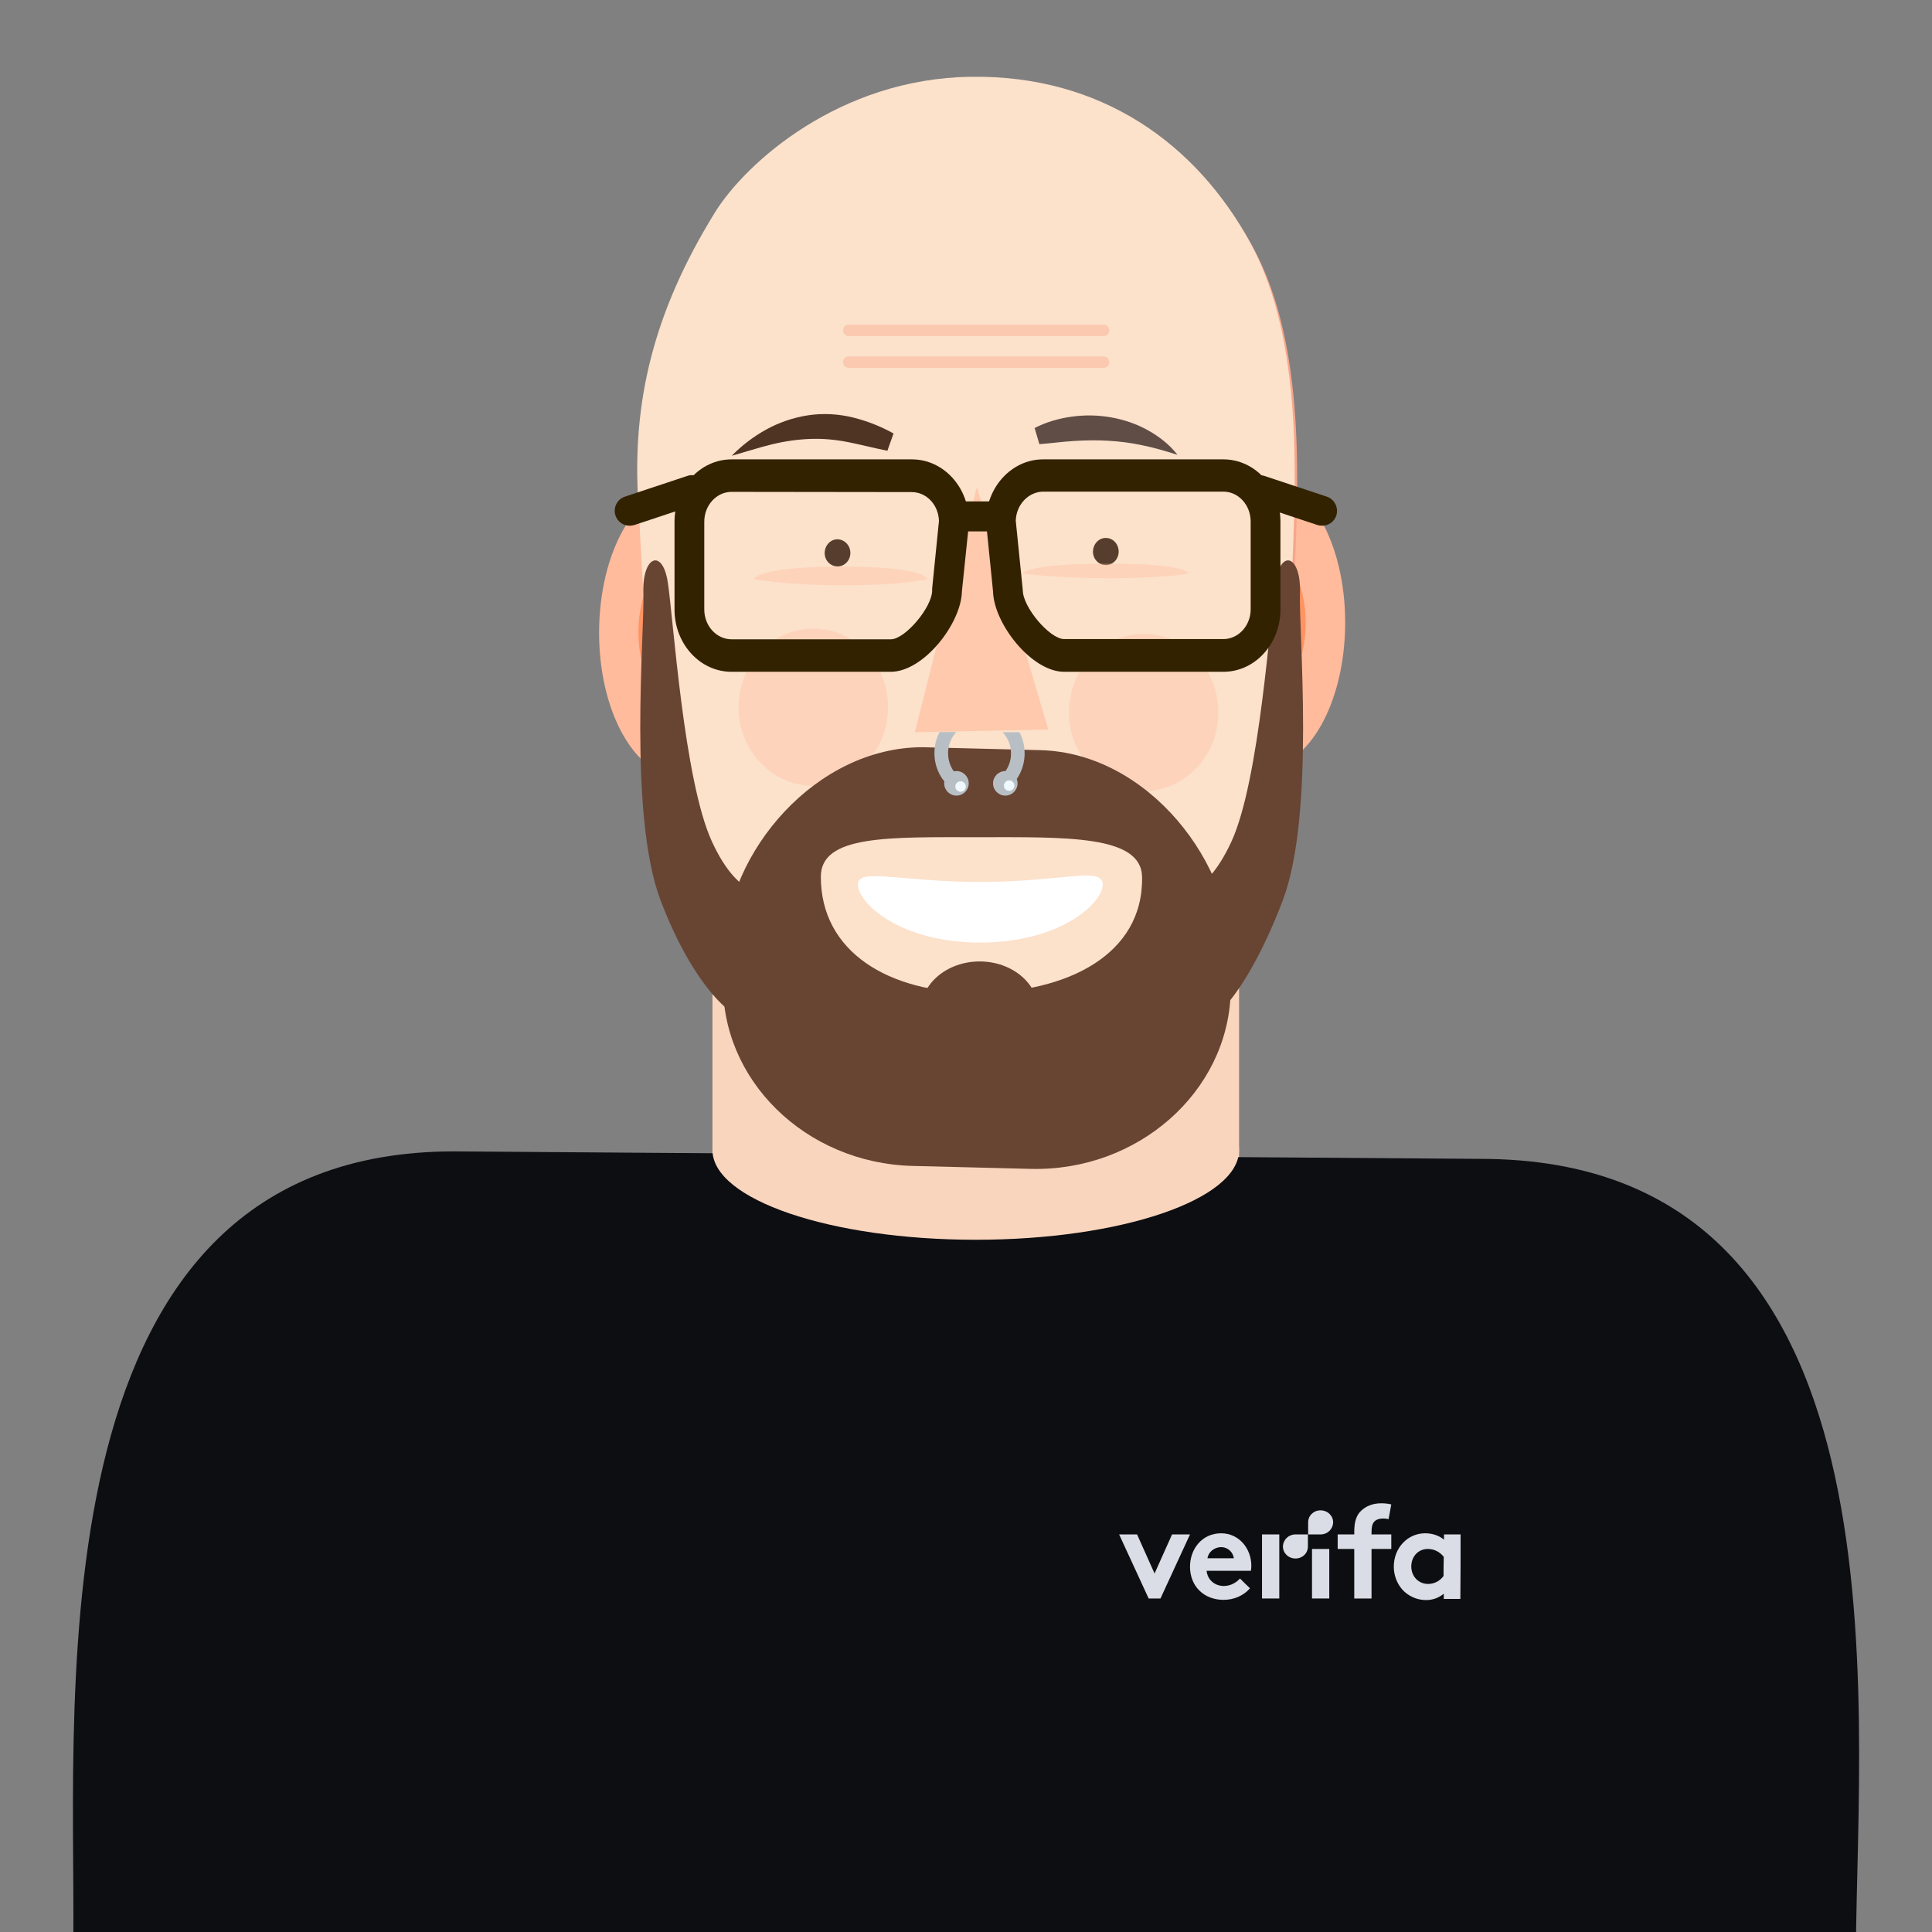 <?xml version="1.0" encoding="utf-8"?>
<!-- Generator: Adobe Illustrator 24.0.0, SVG Export Plug-In . SVG Version: 6.00 Build 0)  -->
<svg version="1.1" id="Layer_1" xmlns="http://www.w3.org/2000/svg" xmlns:xlink="http://www.w3.org/1999/xlink" x="0px" y="0px"
	 viewBox="0 0 850.4 850.4" style="enable-background:new 0 0 850.4 850.4;" xml:space="preserve">
<rect x="0" y="0" width="850.4" height="850.4" fill="#808080" stroke="none"/>
<style type="text/css">
	.st0{fill:#FAD5BD;}
	.st1{fill:#0D0E12;}
	.st2{fill:#DADDE5;}
	.st3{fill:#F5A9A9;}
	.st4{fill:#FFBB9C;}
	.st5{fill:#FF9462;}
	.st6{fill:#F8A68B;}
	.st7{fill:#FCE1CB;}
	.st8{opacity:0.65;fill:#FFBB9C;enable-background:new    ;}
	.st9{fill:#573D2E;}
	.st10{opacity:0.33;fill:#FFBB9C;enable-background:new    ;}
	.st11{opacity:0.37;fill:#FFBB9C;enable-background:new    ;}
	.st12{fill:#684432;}
	.st13{fill:#604D46;}
	.st14{fill:#4F3323;}
	.st15{opacity:0.37;fill:#F8B99D;enable-background:new    ;}
	.st16{fill:#322200;}
	.st17{fill:#B8BFC4;}
	.st18{fill:#F0F9FF;}
	.st19{fill:#FFFFFF;}
</style>
<polyline class="st0" points="545.4,528.7 313.6,528.7 313.6,255.5 545.4,255.5 "/>
<path class="st1" d="M816.9,858.3l-784.6-5.9C33,742.2,15.1,506.8,199.9,506.8l451.8,3.3C842.5,510.1,817.6,748.1,816.9,858.3z"/>
<g>
	<rect x="577.5" y="681.8" class="st2" width="7.6" height="21.8"/>
	<path class="st2" d="M581.3,675.4c-1.8,0-3.7,0-5.5,0c0-1.8,0-3.6,0-5.3c0-3,2.4-5.3,5.5-5.3c3,0,5.5,2.3,5.5,5.3
		C586.7,673.1,584.3,675.4,581.3,675.4z"/>
	<path class="st2" d="M570.2,675.4c1.9,0,3.7,0,5.5,0c0,1.8,0,3.6,0,5.3c0,3-2.4,5.3-5.5,5.3c-3,0-5.5-2.3-5.5-5.3
		C564.8,677.7,567.2,675.4,570.2,675.4z"/>
	<path class="st2" d="M635.4,693.7c-1.5,2.1-4,3.5-6.8,3.5c-4.2,0-7.4-3.3-7.4-7.7c0-4.1,2.8-7.7,7.3-7.7c2.9,0,5.4,1.4,7,3.5
		C635.4,688.1,635.4,690.9,635.4,693.7z M642.9,675.4c-2.4,0-4.8,0-7.3,0c0,0.8,0,1.5,0,2.3c-2.2-1.8-5.1-2.8-8.3-2.8
		c-7.7,0-13.8,6.4-13.8,14.7c0,3.8,1.4,7.3,3.6,9.9c2.5,2.9,6.4,4.8,10.6,4.8c2.8,0,5.5-0.9,7.8-2.8c0,0.8,0,1.5,0,2.3
		c2.4,0,4.8,0,7.3,0C642.9,694.2,642.9,684.8,642.9,675.4z"/>
	<path class="st2" d="M611.2,668.7c-0.6-0.2-1.6-0.3-2.3-0.3c-1.9,0-3.3,0.5-4.2,1.6c-0.6,0.8-1,1.9-1,4.5c0,0.3,0,0.6,0,0.9
		c2.9,0,5.8,0,8.7,0c0,2.1,0,4.3,0,6.4c-2.9,0-5.8,0-8.7,0c0,7.3,0,14.5,0,21.8c-2.5,0-5,0-7.6,0c0-7.3,0-14.5,0-21.8
		c-2.4,0-4.8,0-7.3,0c0-2.1,0-4.3,0-6.4c2.4,0,4.8,0,7.3,0c0-0.4,0-0.8,0-1.2c0-4.5,1-7.3,3-9.2s4.9-3.3,8.8-3.3
		c1.5,0,2.9,0.1,4.5,0.5C612,664.4,611.6,666.6,611.2,668.7z"/>
	<path class="st2" d="M531.5,685.9c0.3-2.6,2.9-4.9,6-4.9s5.3,2.4,5.6,4.9C539.2,685.9,535.3,685.9,531.5,685.9z M545.8,694.8
		c-1.3,1.5-3.9,3.3-7.1,3.3c-4,0-7.2-2.7-7.6-6.7c6.5,0,13,0,19.5,0c0.1-0.6,0.2-1.4,0.2-2.1c0-7.8-5.5-14.4-13.3-14.4
		c-8.4,0-13.7,6.9-13.7,14.7c0,8.8,6.3,14.6,14.8,14.6c4.4,0,8.8-1.8,11.6-5.1C548.7,697.7,547.2,696.2,545.8,694.8z"/>
	<polygon class="st2" points="508.2,692.6 515.9,675.4 523.8,675.4 510.8,703.6 505.6,703.6 492.6,675.4 500.5,675.4 	"/>
	<rect x="555.5" y="675.4" class="st2" width="7.6" height="28.2"/>
</g>
<ellipse class="st0" cx="429.5" cy="506.2" rx="115.9" ry="39.5"/>
<path class="st3" d="M431.8,423.2c-1,0-1.6-0.8-1.6-1.6v-35.8c0-1,0.8-1.6,1.6-1.6c1,0,1.6,0.8,1.6,1.6v35.8
	C433.6,422.6,432.8,423.2,431.8,423.2z"/>
<path class="st4" d="M335.9,278.3c-0.1,35.2-16.3,63.8-36.2,63.8c-19.9,0-36.1-28.6-36-63.9c0.1-35.2,16.3-63.8,36.2-63.8
	C319.9,214.5,336,243.1,335.9,278.3z"/>
<path class="st5" d="M318.5,278.3c0,18.3-8.4,33.1-18.8,33.1c-10.3,0-18.7-14.9-18.7-33.1c0-18.3,8.4-33.1,18.8-33.1
	C310.2,245.2,318.6,260,318.5,278.3z"/>
<path class="st4" d="M592.1,274.3c-0.1,35.2-16.3,63.8-36.2,63.8s-36.1-28.6-36-63.9c0.1-35.2,16.3-63.8,36.2-63.8
	C576,210.5,592.2,239.1,592.1,274.3z"/>
<path class="st5" d="M574.7,274.3c0,18.3-8.4,33.1-18.8,33.1c-10.3,0-18.7-14.9-18.7-33.1c0-18.3,8.4-33.1,18.8-33.1
	C566.4,241.2,574.8,256,574.7,274.3z"/>
<path class="st6" d="M315.8,95.3c-27,43.7-36.7,83.4-33.7,128.6c1.8,27.1,4.1,127.5,27.4,173.2c18.9,36.9,68.8,73.2,86.2,77.3
	c17.4,4.1,63.2,5.4,81.1-2.2s51-38.9,66.7-74.3s24.6-98.8,26.2-140.7s5.6-104.6-18.2-148.4s-65.8-74.1-123.2-73.2
	C370.8,36.4,329.5,73.2,315.8,95.3z"/>
<path class="st7" d="M314.7,93.5c-27,43.7-36.7,83.4-33.7,128.6c1.8,27.1,4.1,127.5,27.4,173.2c18.9,36.9,68.8,73.2,86.2,77.3
	c17.4,4.1,63.2,5.4,81.1-2.2s51-38.9,66.7-74.3s24.6-98.8,26.2-140.7s5.6-104.6-18.2-148.4s-65.8-74.1-123.2-73.2
	C369.7,34.6,328.4,71.4,314.7,93.5z"/>
<polygon class="st8" points="430,214.4 402.7,322.3 461.4,321.1 "/>
<path class="st9" d="M374.3,243.6c-0.1,3.3-2.8,5.9-5.9,5.7c-3.1-0.1-5.6-2.9-5.4-6.2s2.8-5.9,5.9-5.7S374.4,240.3,374.3,243.6z"/>
<path class="st9" d="M492.4,243c-0.1,3.3-2.8,5.9-5.9,5.7c-3.1-0.1-5.6-2.9-5.4-6.2s2.8-5.9,5.9-5.7
	C490.1,236.9,492.5,239.7,492.4,243z"/>
<ellipse class="st10" cx="358" cy="311.3" rx="32.9" ry="34.6"/>
<ellipse class="st10" cx="503.4" cy="313.6" rx="32.9" ry="34.6"/>
<path class="st11" d="M331.8,254.9c0,0,1.7-5.5,38.8-5.5s37.5,5.5,37.5,5.5s-10.5,2.7-36,2.7C346.6,257.7,331.8,254.9,331.8,254.9z"
	/>
<path class="st11" d="M450.1,252.4c0,0,1.6-4.3,37.2-4.3s35.9,4.3,35.9,4.3s-10,2.1-34.5,2.1S450.1,252.4,450.1,252.4z"/>
<path class="st12" d="M453.6,514.5l-51.9-1.3c-47.2-1.2-84.7-38-83.4-81.9l0.4-13c1.3-43.9,40.8-89.4,87.4-89.4l51.9,1.3
	c47.2,1.2,85.4,49.9,84.1,93.8l-0.4,13C540.4,480.7,500.8,515.7,453.6,514.5z"/>
<path class="st7" d="M430.2,368.5c39,0,72.1-1,72.5,17.4c0.7,34.5-33.4,51.1-72.5,51.1s-68.9-18-68.9-51.1
	C361.3,367.5,391.2,368.5,430.2,368.5z"/>
<ellipse class="st12" cx="431.2" cy="445" rx="25.9" ry="21.8"/>
<path class="st12" d="M327.8,444.1c4.2,10.1-18.8,0.1-37-47.7c-14.4-37.9-7-118.6-7.6-135.2s8.4-19.9,10.7-5.1
	c2.4,14.8,7,87.4,19.5,114.4s24.6,21.9,31.6,26.4"/>
<path class="st12" d="M531.5,445.2c-4.2,10.1,14.9-1,33.1-48.8c14.4-37.9,7-118.6,7.6-135.2s-8.4-19.9-10.7-5.1
	c-2.4,14.8-7,87.4-19.5,114.4s-24.6,21.9-31.6,26.4"/>
<path class="st13" d="M518.3,200.2c-3.5-4.5-8-8-13-10.8s-10.6-4.7-16.3-5.7c-5.7-1-11.6-1.1-17.3-0.3c-5.7,0.8-11.3,2.4-16.3,5
	l2.1,7.1c5.3-0.4,10.3-1.1,15.3-1.4c5-0.3,10-0.4,15-0.1c5,0.3,10,0.9,15,2C507.9,197,512.9,198.5,518.3,200.2z"/>
<path class="st14" d="M393.3,190.8c-5.4-3-11.3-5.4-17.7-7c-6.4-1.6-13.3-2-19.9-1s-12.9,3.2-18.5,6.3s-10.7,7-15.1,11.5
	c6.1-1.7,11.9-3.6,17.6-5c5.8-1.4,11.4-2.2,17-2.4s11,0.3,16.6,1.4c5.6,1.1,11.2,2.6,17.3,3.8L393.3,190.8z"/>
<path class="st15" d="M485.8,161.9H373.6c-1.4,0-2.5-1.1-2.5-2.5s1.1-2.5,2.5-2.5h112.1c1.4,0,2.5,1.1,2.5,2.5
	C488.3,160.8,487.2,161.9,485.8,161.9z"/>
<path class="st15" d="M485.8,147.9H373.6c-1.4,0-2.5-1.1-2.5-2.5s1.1-2.5,2.5-2.5h112.1c1.4,0,2.5,1.1,2.5,2.5
	C488.3,146.7,487.2,147.9,485.8,147.9z"/>
<path class="st15" d="M485.8,161.9H373.6c-1.4,0-2.5-1.1-2.5-2.5s1.1-2.5,2.5-2.5h112.1c1.4,0,2.5,1.1,2.5,2.5
	C488.3,160.8,487.2,161.9,485.8,161.9z"/>
<path class="st15" d="M485.8,147.9H373.6c-1.4,0-2.5-1.1-2.5-2.5s1.1-2.5,2.5-2.5h112.1c1.4,0,2.5,1.1,2.5,2.5
	C488.3,146.7,487.2,147.9,485.8,147.9z"/>
<path class="st16" d="M538.5,295.7h-70.1c-14.4,0-31-21.3-31.3-35.4l-3.1-30.7c0-15.1,11.3-27.4,25.1-27.4h79.4
	c13.9,0,25.1,12.3,25.1,27.4v38.7C563.6,283.4,552.4,295.7,538.5,295.7z M447.1,229.2l3.1,30.6c0,7.5,11.9,21.5,18.2,21.5h70.1
	c6.6,0,12-5.9,12-13.1v-38.7c0-7.2-5.4-13.1-12-13.1h-79.4C452.6,216.5,447.3,222.2,447.1,229.2z"/>
<path class="st16" d="M392.1,295.7H322c-13.9,0-25.1-12.3-25.1-27.4v-38.7c0-15.1,11.3-27.4,25.1-27.4h79.4
	c13.9,0,25.1,12.3,25.1,27.4l0,0.8l-3.1,29.9C423.1,274.5,406.5,295.7,392.1,295.7z M322,216.5c-6.6,0-12,5.9-12,13.1v38.7
	c0,7.2,5.4,13.1,12,13.1h70.1c6.3,0,18.2-14.1,18.2-21.5l0-0.8l3-29.8c-0.2-7.1-5.5-12.7-12-12.7L322,216.5L322,216.5z"/>
<rect x="420" y="220.7" class="st16" width="20.5" height="13.2"/>
<path class="st16" d="M582,231.4c-0.7,0-1.4-0.1-2.1-0.3l-27.4-9.1c-3.4-1.1-5.3-4.9-4.2-8.3c1.1-3.4,4.9-5.3,8.3-4.2l27.4,9.1
	c3.4,1.1,5.3,4.9,4.2,8.3C587.3,229.7,584.7,231.4,582,231.4z"/>
<path class="st16" d="M277.1,231.4c-2.8,0-5.3-1.8-6.2-4.5c-1.1-3.4,0.7-7.2,4.2-8.3l27.4-9.1c3.4-1.2,7.2,0.7,8.3,4.2
	c1.1,3.4-0.7,7.2-4.2,8.3l-27.4,9.1C278.5,231.3,277.8,231.4,277.1,231.4z"/>
<g>
	<g>
		<path class="st17" d="M440.1,342.2l4.1,4.4c4.2-3.6,6.8-9,6.8-15c0-3.4-0.8-6.5-2.3-9.3h-7.3c2.2,2.5,3.6,5.7,3.6,9.3
			C445.1,335.8,443.1,339.6,440.1,342.2z"/>
		<path class="st17" d="M417.8,346.2l4.2-4.3c-2.9-2.5-4.7-6.2-4.7-10.4c0-3.6,1.4-6.8,3.6-9.3h-7.3c-1.5,2.8-2.3,5.9-2.3,9.3
			C411.3,337.4,413.8,342.6,417.8,346.2z"/>
	</g>
	<circle class="st17" cx="421" cy="344.8" r="5.4"/>
	<circle class="st17" cx="442.5" cy="344.8" r="5.4"/>
	<circle class="st18" cx="422.8" cy="346.2" r="2.3"/>
	<circle class="st18" cx="444.2" cy="345.8" r="2.3"/>
</g>
<path class="st19" d="M485.4,389.2c0.2,7.9-17.9,25.5-53.6,25.7c-35.8,0.1-54-17.5-54.2-25.4c-0.2-7.9,18.9-1.2,54.6-1.3
	C467.9,388.1,485.1,381.3,485.4,389.2z"/>
</svg>
